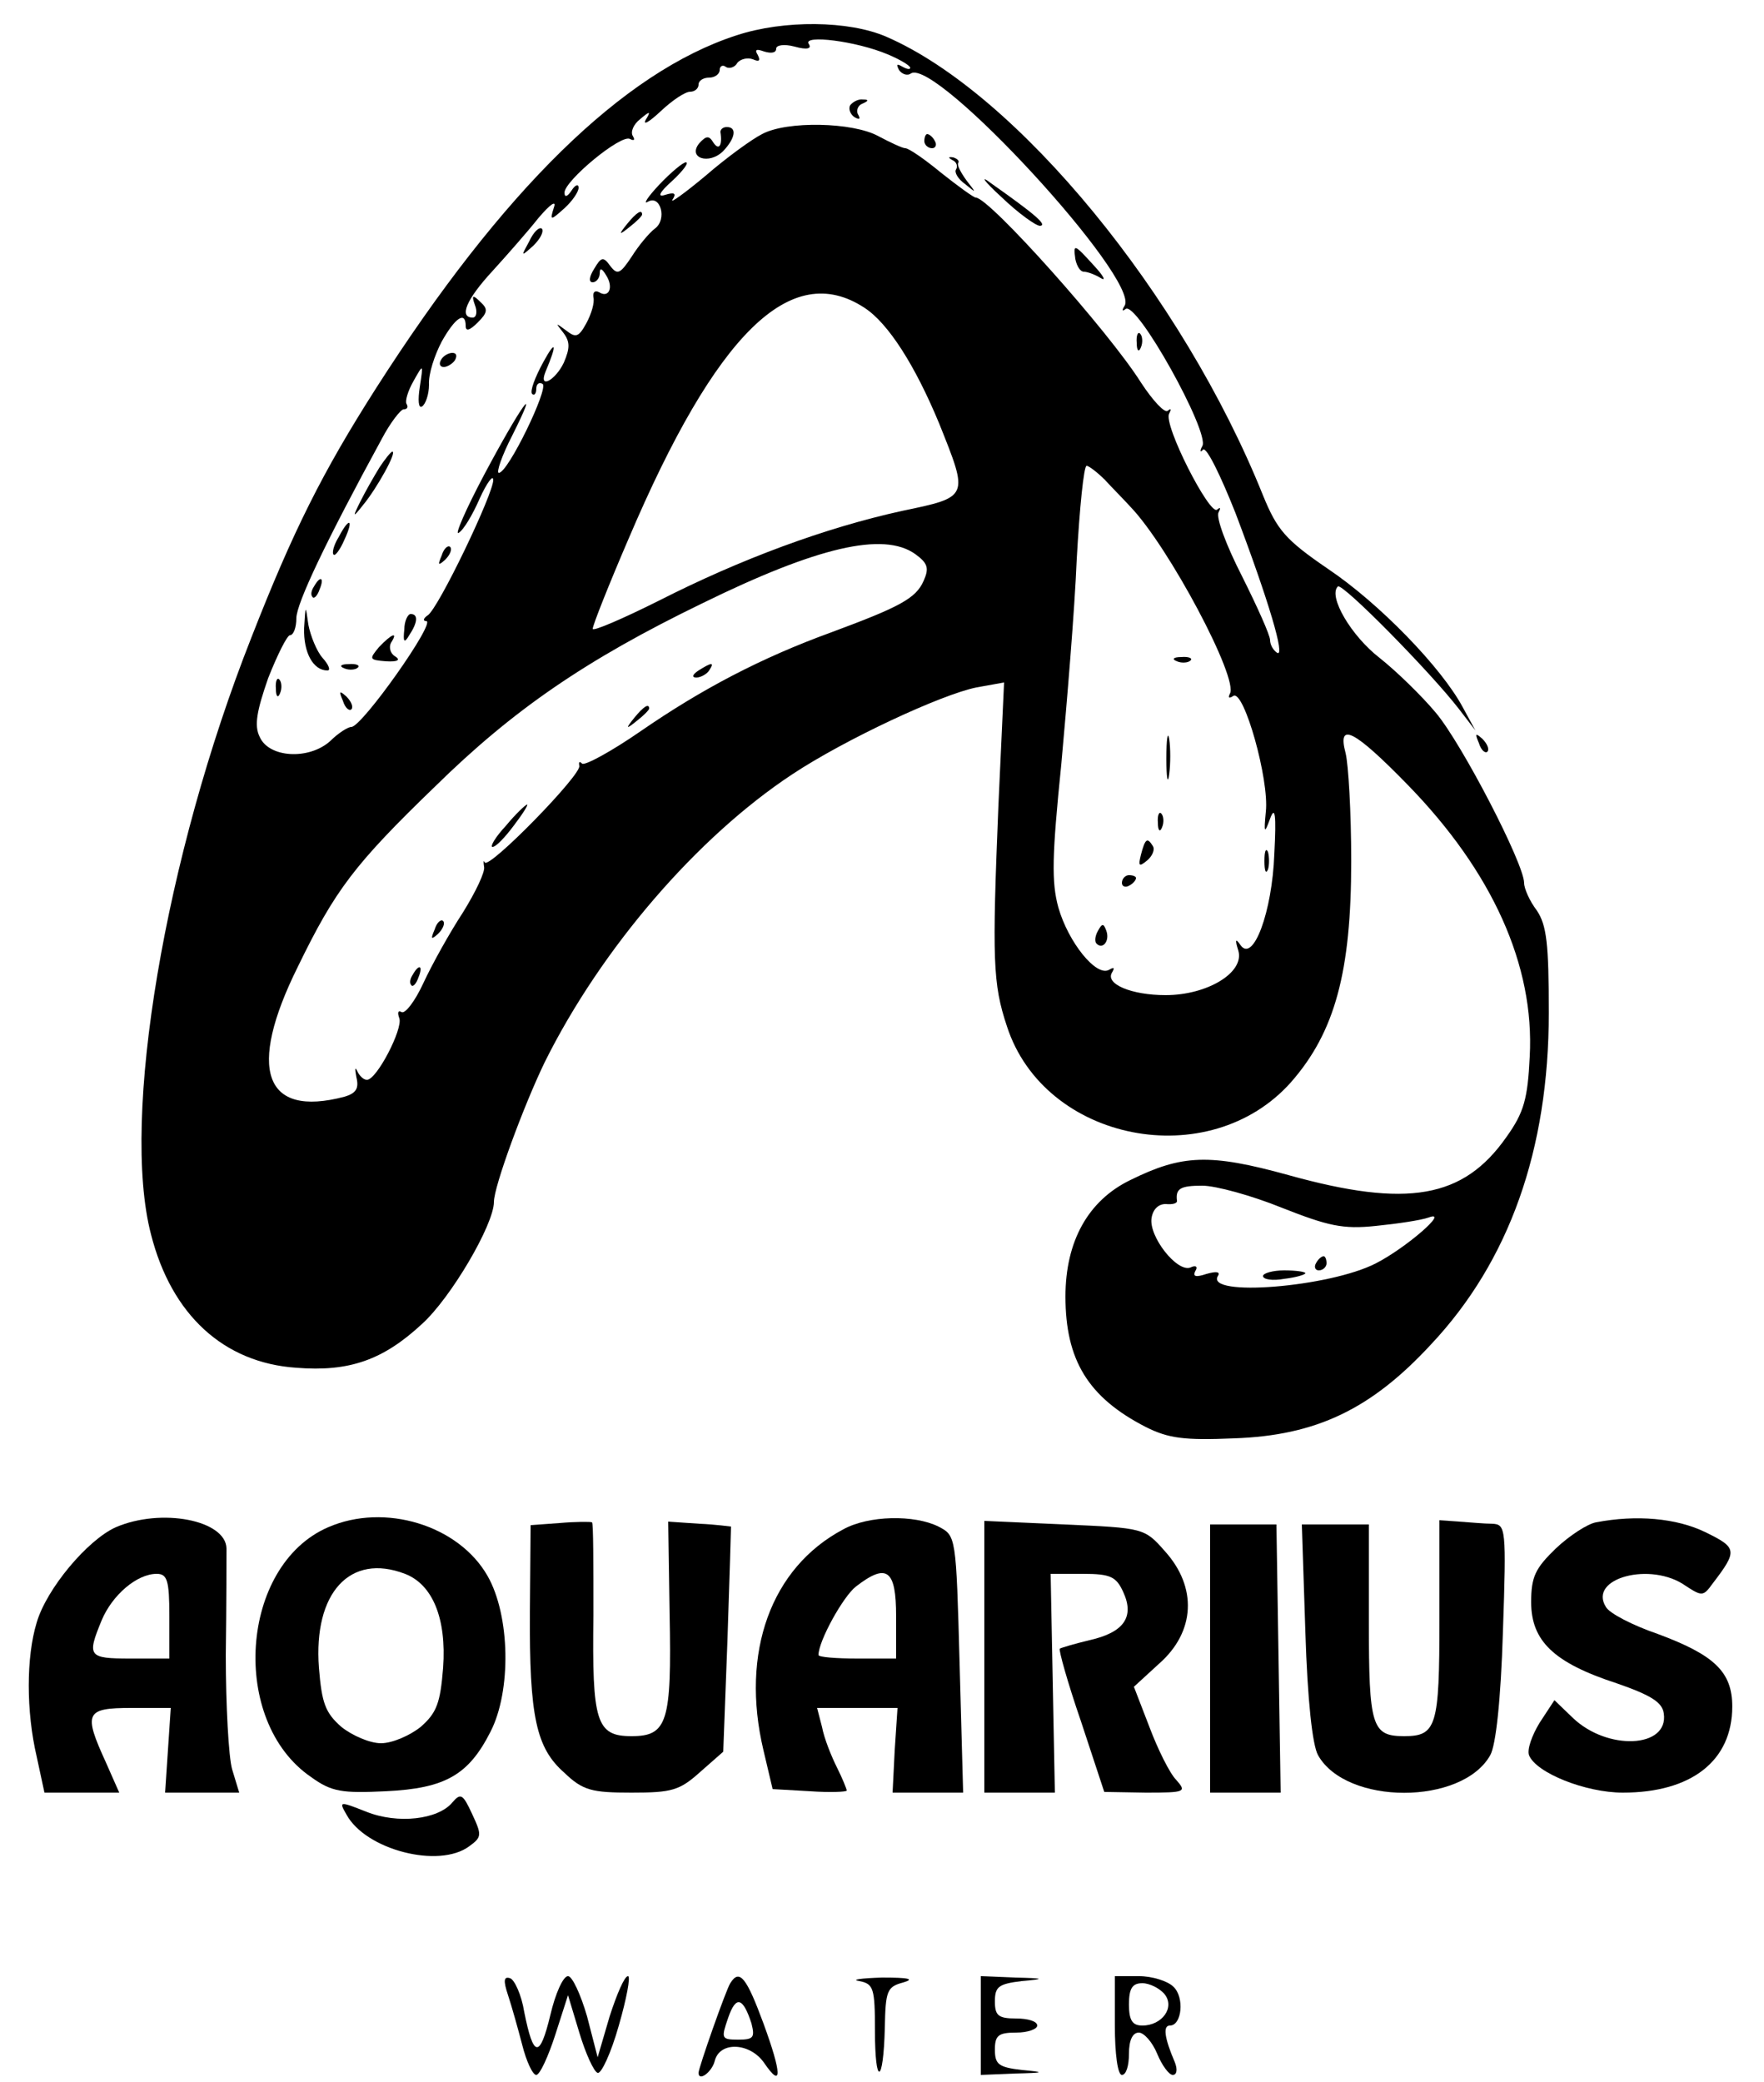 <?xml version="1.0" standalone="no"?>
<!DOCTYPE svg PUBLIC "-//W3C//DTD SVG 20010904//EN"
 "http://www.w3.org/TR/2001/REC-SVG-20010904/DTD/svg10.dtd">
<svg version="1.0" xmlns="http://www.w3.org/2000/svg"
 width="250pt" height="295pt" viewBox="0 0 250 295"
 preserveAspectRatio="xMidYMid meet">

<g transform="translate(0,295) scale(0.1,-0.1)"
fill="#000000" stroke="none">
<path d="M1044 2900 c-161 -52 -332 -220 -511 -500 -76 -119 -118 -203 -177
-354 -122 -309 -185 -680 -142 -845 29 -114 103 -182 206 -189 75 -6 123 11
178 62 41 37 102 141 102 173 0 22 42 136 72 198 80 161 216 319 351 408 74
49 211 113 261 123 l39 7 -8 -174 c-9 -219 -8 -253 12 -313 53 -164 287 -210
403 -79 62 71 85 156 85 313 0 69 -4 137 -8 153 -12 45 12 33 88 -45 120 -123
180 -256 173 -385 -3 -60 -8 -79 -33 -114 -61 -87 -140 -101 -309 -54 -112 31
-151 29 -224 -7 -60 -29 -92 -87 -92 -165 0 -90 32 -143 114 -185 32 -16 54
-19 125 -16 116 4 194 41 279 133 111 118 167 276 167 470 0 98 -3 124 -17
145 -10 13 -18 31 -18 39 0 27 -88 197 -125 241 -20 24 -56 59 -80 78 -40 31
-73 87 -59 101 6 6 132 -122 172 -174 l23 -30 -18 33 c-30 56 -118 147 -191
196 -60 41 -72 55 -92 104 -114 284 -349 570 -534 650 -53 23 -145 24 -212 2z
m214 -27 c17 -7 32 -16 32 -19 0 -3 -5 -2 -12 2 -7 4 -8 3 -4 -5 4 -6 12 -9
17 -5 36 22 324 -291 303 -329 -4 -6 -4 -9 1 -5 15 14 120 -175 109 -194 -4
-7 -3 -10 1 -5 5 4 25 -37 46 -90 47 -124 71 -205 59 -198 -6 4 -10 12 -10 18
0 7 -18 47 -40 91 -22 43 -37 83 -33 90 3 6 3 8 -2 4 -10 -10 -77 121 -68 136
3 6 3 8 -2 4 -4 -4 -21 14 -38 40 -46 73 -215 262 -234 262 -3 0 -25 16 -49
35 -23 19 -46 35 -51 35 -4 0 -21 8 -38 17 -36 20 -130 22 -165 3 -14 -7 -50
-33 -80 -59 -30 -25 -51 -40 -47 -34 6 9 3 11 -10 7 -12 -4 -9 3 10 20 15 14
24 26 19 26 -4 0 -21 -14 -38 -32 -16 -17 -23 -28 -16 -24 18 11 28 -25 10
-38 -8 -6 -23 -24 -33 -40 -16 -24 -20 -26 -30 -13 -10 14 -13 13 -23 -4 -7
-11 -8 -19 -2 -19 5 0 10 6 10 13 0 8 3 7 9 -3 11 -17 4 -33 -10 -24 -6 3 -9
0 -8 -7 2 -8 -3 -24 -10 -37 -11 -20 -15 -21 -29 -10 -15 11 -15 11 -4 -3 10
-13 10 -22 1 -43 -12 -25 -36 -38 -26 -13 17 40 15 47 -3 14 -12 -22 -19 -41
-16 -45 3 -3 6 0 6 7 0 7 4 10 9 7 9 -6 -49 -126 -62 -126 -4 0 4 24 19 53 42
84 11 40 -40 -56 -26 -49 -42 -86 -36 -82 7 4 20 26 30 49 10 22 19 34 19 26
1 -18 -78 -183 -93 -192 -6 -4 -7 -8 -2 -8 15 0 -91 -150 -106 -150 -5 0 -19
-9 -30 -20 -30 -27 -87 -24 -100 6 -8 16 -4 37 12 83 13 33 27 61 31 61 5 0 9
11 9 24 0 21 43 111 121 254 12 23 27 42 31 42 5 0 7 3 4 8 -2 4 2 18 10 32
14 25 14 25 9 -8 -3 -19 -2 -31 3 -28 5 3 10 17 10 31 -1 15 8 42 18 61 19 34
34 44 34 22 0 -8 6 -6 17 5 14 14 15 19 4 29 -11 11 -13 10 -8 -4 4 -10 2 -18
-3 -18 -20 0 -9 26 28 66 20 22 50 56 65 75 17 20 26 26 22 15 -6 -19 -5 -19
15 -1 11 10 20 23 20 29 0 6 -5 4 -10 -4 -6 -9 -10 -10 -10 -3 0 17 81 84 93
76 6 -3 7 -1 4 4 -4 6 1 17 10 24 14 12 16 12 8 -1 -4 -8 5 -3 22 13 16 15 34
27 41 27 7 0 12 5 12 10 0 6 7 10 15 10 8 0 15 5 15 11 0 5 4 8 9 4 5 -3 13 0
16 6 4 5 14 8 22 5 9 -4 11 -2 7 6 -5 8 -2 9 9 5 10 -3 17 -2 17 4 0 5 11 7
26 3 18 -5 25 -3 20 4 -8 13 67 4 112 -15z m-33 -359 c34 -22 72 -82 106 -164
42 -105 43 -104 -53 -124 -109 -24 -228 -68 -344 -127 -52 -26 -94 -44 -94
-40 0 5 23 63 51 128 124 291 230 395 334 327z m341 -244 c10 -11 27 -28 36
-38 54 -56 154 -244 141 -265 -3 -6 -1 -7 5 -3 15 9 51 -119 46 -164 -3 -31
-2 -32 6 -10 7 19 9 6 6 -50 -3 -82 -30 -155 -48 -129 -7 10 -8 8 -3 -8 9 -31
-44 -63 -103 -63 -49 0 -86 16 -76 32 4 7 3 8 -4 4 -18 -11 -58 39 -72 88 -10
36 -9 74 4 202 8 88 19 219 22 292 4 72 10 132 14 132 3 0 15 -9 26 -20z
m-269 -105 c18 -13 20 -20 12 -38 -11 -25 -34 -37 -131 -73 -99 -36 -183 -80
-270 -140 -42 -29 -79 -49 -83 -46 -4 4 -5 2 -4 -3 4 -12 -128 -147 -134 -137
-2 4 -2 1 -1 -6 2 -7 -12 -36 -30 -65 -19 -29 -44 -74 -56 -100 -12 -26 -26
-44 -31 -41 -5 3 -6 -1 -3 -9 5 -15 -32 -87 -46 -87 -5 0 -11 6 -14 13 -3 6
-3 2 -1 -9 4 -16 0 -23 -17 -28 -114 -30 -138 39 -66 184 53 109 80 145 195
256 110 108 213 179 378 259 163 80 257 102 302 70z m519 -926 c66 -26 87 -31
134 -26 30 3 64 8 75 12 30 11 -32 -43 -75 -65 -66 -34 -242 -48 -224 -18 4 6
-2 7 -16 3 -15 -5 -20 -4 -16 4 4 6 1 9 -7 5 -19 -7 -59 44 -55 70 2 13 10 20
20 20 10 -1 17 1 16 5 -2 17 5 21 36 21 19 0 70 -14 112 -31z"/>
<path d="M1205 2801 c-3 -5 0 -13 6 -17 7 -4 9 -3 5 4 -3 5 0 13 6 15 9 4 10
6 1 6 -6 1 -14 -3 -18 -8z"/>
<path d="M1021 2763 c3 -19 -2 -27 -10 -15 -6 10 -10 10 -20 -1 -17 -21 14
-31 34 -11 17 18 20 34 5 34 -5 0 -9 -3 -9 -7z"/>
<path d="M1310 2750 c0 -5 5 -10 11 -10 5 0 7 5 4 10 -3 6 -8 10 -11 10 -2 0
-4 -4 -4 -10z"/>
<path d="M1350 2723 c5 -2 8 -8 5 -13 -3 -4 3 -14 13 -21 16 -13 16 -13 2 5
-8 11 -14 22 -12 25 2 3 -1 6 -7 8 -7 1 -8 0 -1 -4z"/>
<path d="M1419 2671 c24 -23 49 -41 55 -41 11 1 -8 17 -69 60 -17 13 -11 4 14
-19z"/>
<path d="M889 2633 c-13 -16 -12 -17 4 -4 9 7 17 15 17 17 0 8 -8 3 -21 -13z"/>
<path d="M750 2608 c-12 -22 -12 -22 6 -6 10 10 15 20 12 24 -4 3 -12 -5 -18
-18z"/>
<path d="M1524 2583 c2 -10 7 -18 12 -18 5 0 16 -4 24 -9 8 -5 4 3 -9 17 -29
32 -30 32 -27 10z"/>
<path d="M1611 2464 c0 -11 3 -14 6 -6 3 7 2 16 -1 19 -3 4 -6 -2 -5 -13z"/>
<path d="M625 2440 c-3 -5 -2 -10 4 -10 5 0 13 5 16 10 3 6 2 10 -4 10 -5 0
-13 -4 -16 -10z"/>
<path d="M538 2288 c-8 -13 -20 -34 -27 -48 -12 -24 -11 -24 4 -5 19 23 48 75
41 75 -2 0 -10 -10 -18 -22z"/>
<path d="M480 2189 c-7 -11 -10 -23 -7 -25 2 -2 9 7 15 21 14 30 7 33 -8 4z"/>
<path d="M626 2163 c-6 -14 -5 -15 5 -6 7 7 10 15 7 18 -3 3 -9 -2 -12 -12z"/>
<path d="M445 2119 c-4 -6 -5 -12 -2 -15 2 -3 7 2 10 11 7 17 1 20 -8 4z"/>
<path d="M431 2060 c-1 -35 13 -60 33 -60 5 0 2 8 -7 18 -8 9 -17 31 -20 47
-4 29 -4 28 -6 -5z"/>
<path d="M573 2058 c-2 -18 0 -20 7 -8 12 18 13 30 2 30 -4 0 -9 -10 -9 -22z"/>
<path d="M537 2033 c-14 -17 -14 -18 10 -20 17 -1 21 2 13 7 -7 4 -9 13 -6 19
11 17 1 13 -17 -6z"/>
<path d="M488 2003 c7 -3 16 -2 19 1 4 3 -2 6 -13 5 -11 0 -14 -3 -6 -6z"/>
<path d="M391 1974 c0 -11 3 -14 6 -6 3 7 2 16 -1 19 -3 4 -6 -2 -5 -13z"/>
<path d="M486 1957 c3 -10 9 -15 12 -12 3 3 0 11 -7 18 -10 9 -11 8 -5 -6z"/>
<path d="M1668 2013 c7 -3 16 -2 19 1 4 3 -2 6 -13 5 -11 0 -14 -3 -6 -6z"/>
<path d="M1653 1875 c0 -27 2 -38 4 -22 2 15 2 37 0 50 -2 12 -4 0 -4 -28z"/>
<path d="M1641 1784 c0 -11 3 -14 6 -6 3 7 2 16 -1 19 -3 4 -6 -2 -5 -13z"/>
<path d="M1617 1739 c-4 -16 -3 -18 9 -8 7 6 11 15 8 20 -8 13 -11 11 -17 -12z"/>
<path d="M1792 1730 c0 -14 2 -19 5 -12 2 6 2 18 0 25 -3 6 -5 1 -5 -13z"/>
<path d="M1590 1699 c0 -5 5 -7 10 -4 6 3 10 8 10 11 0 2 -4 4 -10 4 -5 0 -10
-5 -10 -11z"/>
<path d="M1556 1631 c-4 -7 -5 -15 -2 -18 9 -9 19 4 14 18 -4 11 -6 11 -12 0z"/>
<path d="M990 2000 c-9 -6 -10 -10 -3 -10 6 0 15 5 18 10 8 12 4 12 -15 0z"/>
<path d="M899 1933 c-13 -16 -12 -17 4 -4 9 7 17 15 17 17 0 8 -8 3 -21 -13z"/>
<path d="M717 1780 c-15 -16 -23 -30 -19 -30 5 0 18 14 30 30 13 17 21 30 19
30 -2 0 -16 -13 -30 -30z"/>
<path d="M616 1633 c-6 -14 -5 -15 5 -6 7 7 10 15 7 18 -3 3 -9 -2 -12 -12z"/>
<path d="M585 1569 c-4 -6 -5 -12 -2 -15 2 -3 7 2 10 11 7 17 1 20 -8 4z"/>
<path d="M1865 1160 c-3 -5 -1 -10 4 -10 6 0 11 5 11 10 0 6 -2 10 -4 10 -3 0
-8 -4 -11 -10z"/>
<path d="M1790 1142 c0 -5 14 -7 30 -4 17 2 30 6 30 8 0 2 -13 4 -30 4 -16 0
-30 -4 -30 -8z"/>
<path d="M2096 1897 c3 -10 9 -15 12 -12 3 3 0 11 -7 18 -10 9 -11 8 -5 -6z"/>
<path d="M164 786 c-40 -18 -98 -87 -112 -135 -15 -49 -15 -126 0 -190 l11
-51 53 0 53 0 -19 43 c-32 70 -29 77 36 77 l56 0 -4 -60 -4 -60 52 0 53 0 -10
33 c-5 17 -9 91 -9 162 1 72 1 139 1 151 -1 40 -92 58 -157 30z m76 -126 l0
-60 -55 0 c-60 0 -62 3 -41 54 15 36 50 66 78 66 15 0 18 -9 18 -60z"/>
<path d="M465 786 c-125 -54 -140 -275 -24 -354 29 -21 44 -23 106 -20 84 4
117 23 148 84 30 58 28 165 -4 221 -41 72 -146 104 -226 69z m109 -66 c39 -15
59 -63 54 -133 -4 -50 -9 -64 -32 -84 -15 -12 -40 -23 -56 -23 -16 0 -41 11
-56 23 -23 20 -28 34 -32 84 -8 106 44 163 122 133z"/>
<path d="M793 792 l-41 -3 -1 -122 c-1 -150 9 -194 49 -229 26 -25 39 -28 95
-28 57 0 68 3 97 29 l33 29 6 159 c3 87 5 159 5 160 -1 0 -21 3 -45 4 l-44 3
2 -131 c3 -153 -3 -173 -54 -173 -50 0 -56 20 -54 171 0 72 0 131 -2 132 -2 1
-23 1 -46 -1z"/>
<path d="M1195 783 c-102 -54 -146 -174 -113 -313 l13 -55 53 -3 c28 -2 52 -1
52 1 0 2 -6 17 -14 33 -8 16 -18 41 -21 57 l-7 27 57 0 57 0 -4 -60 -3 -60 50
0 50 0 -5 182 c-5 182 -5 182 -30 195 -34 17 -99 16 -135 -4z m75 -123 l0 -60
-55 0 c-30 0 -55 2 -55 5 0 20 35 83 53 97 44 34 57 24 57 -42z"/>
<path d="M1395 603 l0 -193 50 0 50 0 -3 155 -3 155 46 0 c39 0 47 -4 57 -26
16 -35 1 -57 -48 -68 -21 -5 -41 -11 -42 -12 -2 -1 11 -48 30 -103 l33 -100
59 -1 c56 0 58 1 43 18 -9 9 -26 43 -38 75 l-22 57 36 33 c51 45 54 108 8 159
-29 33 -30 33 -143 38 l-113 5 0 -192z"/>
<path d="M2040 655 c0 -151 -4 -165 -50 -165 -46 0 -50 14 -50 162 l0 138 -47
0 -48 0 5 -152 c3 -97 10 -161 18 -175 40 -71 204 -71 244 0 8 14 15 78 18
175 5 147 4 152 -15 153 -11 0 -32 2 -47 3 l-28 2 0 -141z"/>
<path d="M2262 793 c-12 -2 -38 -19 -57 -37 -29 -28 -35 -40 -35 -76 0 -55 32
-86 121 -115 49 -17 65 -27 67 -43 7 -49 -80 -53 -129 -6 l-26 25 -21 -32
c-11 -18 -18 -38 -15 -46 10 -25 80 -53 133 -53 97 0 155 45 155 122 0 49 -25
73 -106 103 -35 12 -68 29 -73 38 -26 41 64 65 113 30 23 -15 25 -15 38 3 36
47 35 51 -10 73 -41 20 -98 25 -155 14z"/>
<path d="M1715 600 l0 -190 50 0 50 0 -3 190 -3 190 -47 0 -47 0 0 -190z"/>
<path d="M641 396 c-20 -24 -77 -31 -122 -13 -38 15 -39 15 -28 -4 27 -50 131
-77 174 -45 18 13 18 16 4 46 -13 28 -16 30 -28 16z"/>
<path d="M720 123 c5 -15 14 -47 20 -70 6 -24 15 -43 20 -43 5 0 17 26 27 57
l18 56 16 -53 c9 -30 21 -56 26 -57 5 -2 19 28 30 67 11 38 17 70 13 70 -5 0
-16 -26 -26 -57 l-17 -58 -15 58 c-9 31 -21 57 -27 57 -7 0 -18 -25 -25 -55
-15 -62 -24 -61 -37 4 -4 25 -14 46 -20 48 -9 3 -10 -3 -3 -24z"/>
<path d="M1035 140 c-6 -9 -45 -120 -45 -127 0 -13 19 1 23 17 7 28 50 26 70
-3 26 -38 25 -15 -1 56 -24 65 -34 78 -47 57z m30 -57 c5 -20 3 -23 -19 -23
-24 0 -24 2 -14 31 11 32 21 29 33 -8z"/>
<path d="M1218 143 c20 -4 22 -10 22 -70 0 -80 12 -77 14 4 1 52 3 58 26 64
17 5 8 7 -30 7 -30 -1 -45 -3 -32 -5z"/>
<path d="M1390 80 l0 -70 48 2 c43 1 44 2 10 5 -33 4 -38 8 -38 29 0 20 5 24
30 24 17 0 30 5 30 10 0 6 -13 10 -30 10 -25 0 -30 4 -30 24 0 21 5 25 38 29
34 3 33 4 -10 5 l-48 2 0 -70z"/>
<path d="M1580 80 c0 -40 4 -70 10 -70 6 0 10 13 10 30 0 19 5 30 14 30 7 0
19 -13 26 -30 7 -17 17 -30 22 -30 6 0 7 8 3 18 -15 35 -17 52 -7 52 17 0 21
40 5 55 -8 8 -30 15 -49 15 l-34 0 0 -70z m70 45 c16 -19 -3 -45 -31 -45 -14
0 -19 7 -19 30 0 23 5 30 19 30 10 0 24 -7 31 -15z"/>
</g>
</svg>
